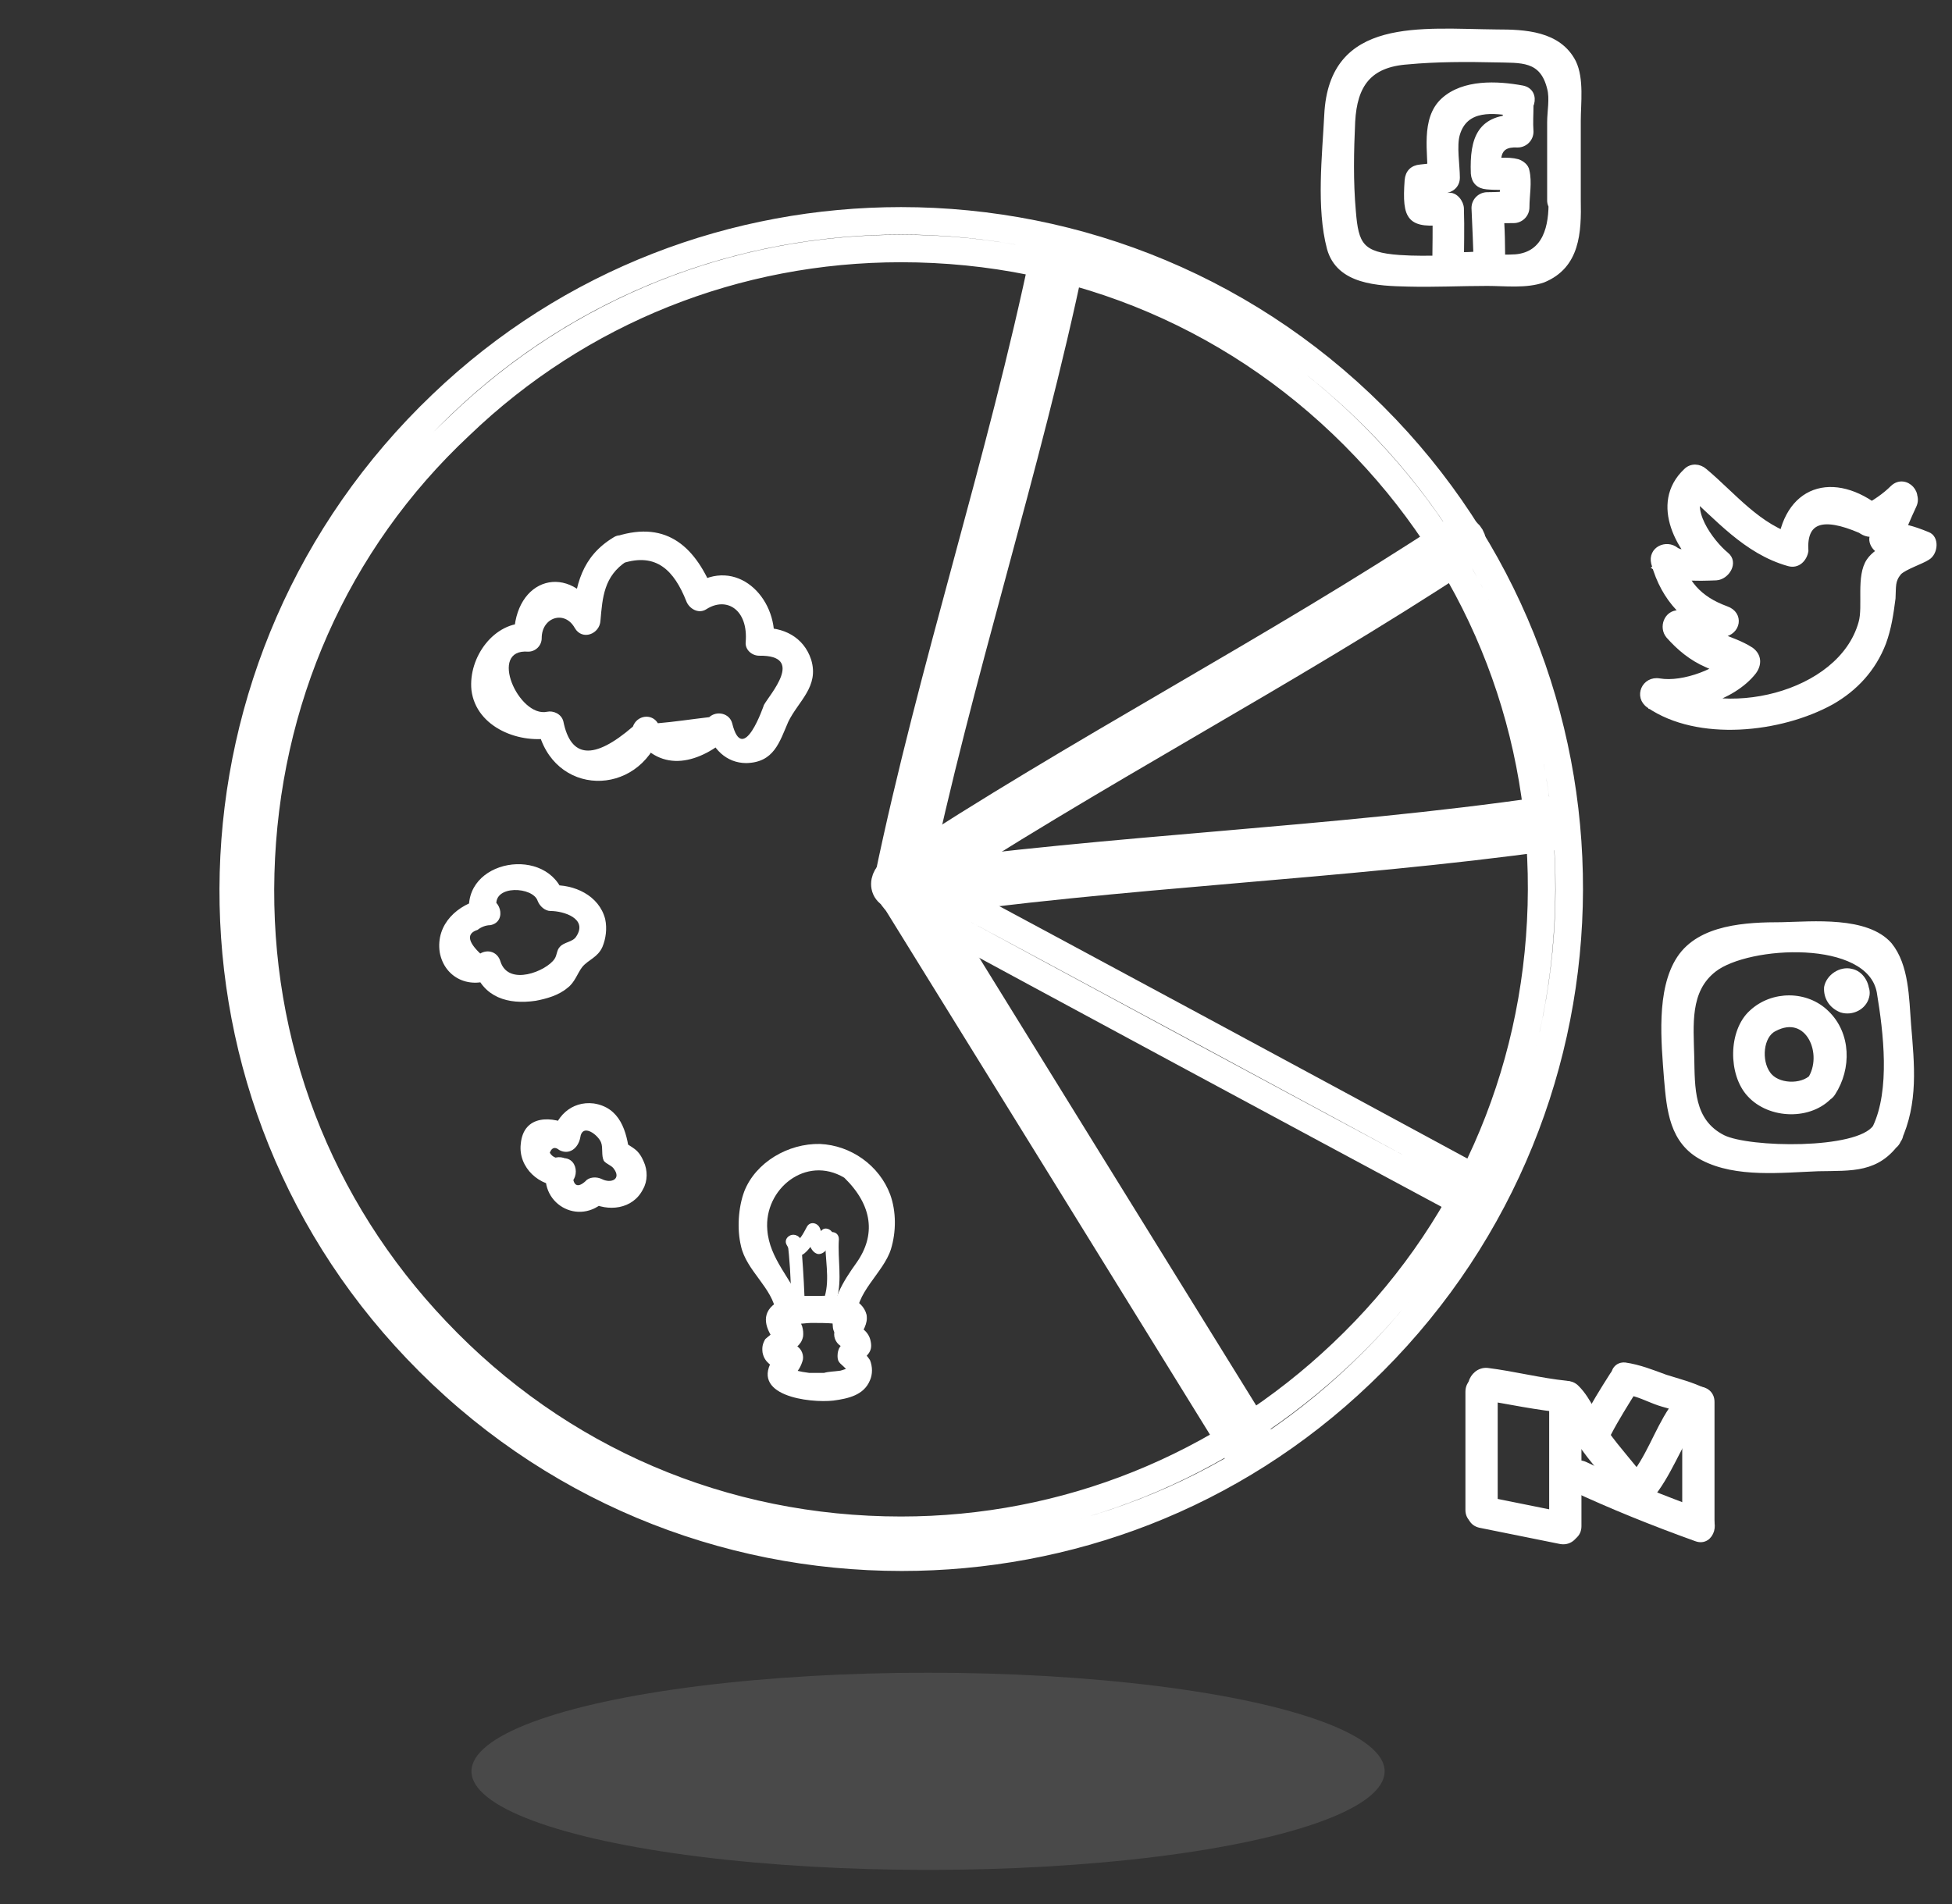 <?xml version="1.0" encoding="utf-8"?>
<!-- Generator: Adobe Illustrator 22.1.0, SVG Export Plug-In . SVG Version: 6.00 Build 0)  -->
<svg version="1.1" xmlns="http://www.w3.org/2000/svg" xmlns:xlink="http://www.w3.org/1999/xlink" x="0px" y="0px"
	 viewBox="0 0 289 282" style="enable-background:new 0 0 289 282;" xml:space="preserve">
<rect x="0" y="0" width="289" height="282" fill="#333333" stroke="none"/>
<style type="text/css">
	.st0{opacity:0.3;fill:#7C7C7C;}
	.st1{fill:#FFFFFF;stroke:#FFFFFF;stroke-width:0.678;stroke-miterlimit:10;}
	.st2{fill:#FFFFFF;}
	.st3{fill:none;stroke:#FFFFFF;stroke-width:4.066;stroke-miterlimit:10;}
</style>
<g id="Layer_2">
</g>
<g id="Layer_1">
	<g id="business_x5F_pr">
		<ellipse id="shadow_3_" class="st0" cx="137.4" cy="262.3" rx="67.6" ry="14.6"/>
		<g id="social_media">
			<g id="twitter">
				<g>
					<g>
						<path class="st1" d="M280.2,72.2c-1.2,1.2-2.7,2.2-4.2,3c0.8,0.1,1.6,0.3,2.4,0.3c-6.9-5.6-14.2-3.4-15,6
							c0.8-0.7,1.8-1.4,2.6-1.9c-5.6-1.5-9.4-6.4-13.6-9.9c-0.8-0.7-2-0.8-2.8,0c-5.2,4.9-0.9,12.2,3.3,15.5
							c0.5-1.2,0.9-2.3,1.5-3.5c-1.2,0.1-5.3,0.4-6.2-0.3c-1.5-1.2-3.9-0.1-3.4,2c1.5,5.4,4.9,8.9,10,10.8c0.1-1.4,0.4-2.7,0.5-3.9
							c-2.3,0.3-4.5,0.4-6.8,0.4c-1.8,0-2.6,2.2-1.5,3.5c1.6,1.8,3.4,3.3,5.7,4.3c1.4,0.7,3.4,0.7,4.6,1.5c-0.1-1.1-0.3-2.2-0.4-3.3
							c-2.2,2.6-7.7,4.7-11.2,4.1c-2.3-0.4-3.5,2.4-1.6,3.7c7.3,5,19.5,3.7,27.1-0.5c3.5-2,6.2-4.9,7.7-8.8c0.8-2.2,1.1-4.3,1.4-6.6
							c0.1-1.8-0.1-2.6,0.9-3.8c0.8-0.8,3.3-1.6,4.2-2.2c1.2-0.7,1.4-3,0-3.5c-2.2-0.9-3.9-1.4-6.2-1.4c0.7,0.8,1.4,1.8,1.9,2.6
							c0.7-1.8,1.5-3.7,2.3-5.4c1.1-2.3-2.4-4.5-3.5-2c-0.9,2.2-1.9,4.2-2.7,6.4c-0.5,1.2,0.8,2.6,1.9,2.6c1.4,0.3,2.8,0.5,4.2,0.8
							c0-1.2,0-2.3,0-3.5c-2,0.9-5.3,1.9-6.6,3.8c-1.6,2.3-0.5,6.8-1.2,9.2c-3,10.8-20.7,14.8-29.4,8.8c-0.5,1.2-1.1,2.4-1.6,3.7
							c4.9,0.9,12.1-1.2,15.2-5.2c0.8-1.1,0.8-2.4-0.4-3.3c-3.1-2-6.5-2-9.5-5.3c-0.5,1.2-0.9,2.3-1.5,3.5c2.3,0,4.5-0.1,6.8-0.4
							s2.8-3.1,0.5-3.9c-4.1-1.5-6.1-3.9-7.2-8c-1.1,0.7-2.3,1.4-3.4,2c2.3,1.8,6.4,1.6,9.1,1.5c1.6-0.1,3-2.3,1.5-3.5
							c-2.2-1.8-6.1-7-3.3-9.6c-0.9,0-1.9,0-2.8,0c4.7,4.1,8.9,9.2,15.3,11c1.4,0.4,2.4-0.7,2.6-1.9c-0.3-4.5,2.4-5.4,8-3
							c0.7,0.5,1.6,0.8,2.4,0.3c1.9-1.1,3.4-2.2,5-3.7C284.9,73.3,282.1,70.4,280.2,72.2L280.2,72.2z"/>
					</g>
				</g>
			</g>
			<g id="instagram">
				<g>
					<g>
						<path class="st1" d="M277.6,166.9c-2.6,3.7-18.7,3.4-22.5,1.5c-4.7-2.4-4.5-7.3-4.6-11.9c-0.1-4.7-0.7-9.8,3.3-12.9
							c5-3.9,22.9-4.9,24.4,3.3C279.2,152.9,280.2,161.4,277.6,166.9c-1.1,2.3,2.4,4.5,3.5,2c2.6-5.6,2-11.2,1.5-17.2
							c-0.3-3.9-0.3-8.7-2.8-11.8c-3.4-3.9-11.4-3.1-16-3c-5.2,0-12.1,0.3-15.2,5c-3.1,4.7-2.3,12.5-1.9,17.8
							c0.4,4.7,0.8,9.4,5.4,11.8c5,2.6,11.7,1.8,17.1,1.6c5-0.1,8.8,0.3,11.9-4.2C282.6,166.8,279.1,164.7,277.6,166.9z"/>
					</g>
				</g>
				<g>
					<g>
						<path class="st1" d="M271.4,161.9c2.4-3.7,2.3-8.8-0.9-11.9c-3-3-8.1-3-11.2-0.1c-3.1,2.8-3.1,9.2-0.3,12.2
							c3,3.3,9.1,3.5,12.1,0.1c1.8-1.9-1.1-4.9-2.8-2.8c-1.5,1.6-5.2,1.5-6.5-0.4c-1.4-1.9-1.1-5.6,0.9-6.6c5-2.7,7.7,3.8,5.2,7.5
							C266.5,162,270,164.1,271.4,161.9z"/>
					</g>
				</g>
				<g>
					<g>
						<path class="st1" d="M276.4,147.1c0.1-1.4-0.8-3-2.3-3.3c-1.6-0.4-3.4,0.8-3.7,2.4c-0.1,1.5,0.7,2.8,2.2,3.4
							c1.6,0.5,3.4-0.4,3.8-2c0.3-1.1-0.3-2.3-1.4-2.4c-1.1-0.3-2.3,0.3-2.4,1.4v0.1c0.1-0.4,0.4-0.7,0.8-0.7
							c0.4-0.1,0.4-0.3,0.7-0.1c0.5,0.1,0.7,0.7,0.5,1.2c-0.1,0.3-0.1,0.4-0.4,0.5c-0.3,0.1-0.9,0.1-1.2,0c-0.3-0.1-0.4-0.4-0.5-0.7
							c0.1,0.3,0-0.3,0,0c-0.1,1.1,0.9,2,2,2C275.6,149,276.4,148.2,276.4,147.1z"/>
					</g>
				</g>
			</g>
			<g id="medium">
				<g>
					<g>
						<path class="st1" d="M217.3,206.1c0,5.8,0,11.7,0,17.5c0,2.6,4.1,2.6,4.1,0c0-5.8,0-11.7,0-17.5
							C221.4,203.4,217.3,203.4,217.3,206.1L217.3,206.1z"/>
					</g>
				</g>
				<g>
					<g>
						<path class="st1" d="M219.1,225.9c3.9,0.8,8,1.6,11.9,2.4c2.6,0.5,3.7-3.4,1.1-3.9c-3.9-0.8-8-1.6-11.9-2.4
							C217.6,221.4,216.5,225.3,219.1,225.9L219.1,225.9z"/>
					</g>
				</g>
				<g>
					<g>
						<path class="st1" d="M233.8,226c0-6,0-11.8,0-17.8c0-2.6-4.1-2.6-4.1,0c0,6,0,11.8,0,17.8C229.8,228.6,233.8,228.6,233.8,226
							L233.8,226z"/>
					</g>
				</g>
				<g>
					<g>
						<path class="st1" d="M219.2,206.9c4.2,0.7,8.4,1.6,12.7,2c2.6,0.3,2.6-3.8,0-4.1c-3.9-0.4-7.7-1.4-11.7-1.9
							C217.7,202.7,216.5,206.6,219.2,206.9L219.2,206.9z"/>
					</g>
				</g>
				<g>
					<g>
						<path class="st1" d="M243.7,219.6c-1.9-2.6-4.1-4.9-6-7.6c-1.5-2-2.4-4.7-4.2-6.5c-1.8-1.9-4.7,0.9-2.8,2.8
							c0.8,0.8,1.4,2.3,1.9,3.4c0.8,1.4,1.8,2.7,2.7,3.9c1.8,2.3,3.7,4.5,5.4,6.8C242.4,224.5,245.2,221.7,243.7,219.6L243.7,219.6z
							"/>
					</g>
				</g>
				<g>
					<g>
						<path class="st1" d="M238.2,212.3c1.2-2.3,2.6-4.5,3.9-6.6c1.4-2.2-2.2-4.2-3.5-2c-1.4,2.2-2.7,4.3-3.9,6.6
							C233.4,212.6,236.9,214.6,238.2,212.3L238.2,212.3z"/>
					</g>
				</g>
				<g>
					<g>
						<path class="st1" d="M244.3,221.8c2.8-3.3,4.2-7.6,6.6-11.1c1.5-2.2-2-4.2-3.5-2c-2.2,3.3-3.4,7.3-6,10.3
							C239.8,220.8,242.6,223.8,244.3,221.8L244.3,221.8z"/>
					</g>
				</g>
				<g>
					<g>
						<path class="st1" d="M240.7,206.2c1.6,0.1,3.4,1.1,4.9,1.6c1.5,0.5,3.3,0.8,4.7,1.6c2.3,1.1,4.5-2.3,2-3.5
							c-1.8-0.9-3.8-1.4-5.7-2c-1.9-0.7-3.9-1.5-6-1.8C238.2,201.9,238.2,205.9,240.7,206.2L240.7,206.2z"/>
					</g>
				</g>
				<g>
					<g>
						<path class="st1" d="M249.4,207.6c0,6,0,11.9,0,17.9c0,2.6,4.1,2.6,4.1,0c0-6,0-11.9,0-17.9C253.5,205,249.4,205,249.4,207.6
							L249.4,207.6z"/>
					</g>
				</g>
				<g>
					<g>
						<path class="st1" d="M232.5,220.3c6,2.8,12.2,5.3,18.6,7.6c2.4,0.9,3.5-3,1.1-3.9c-5.8-2.2-11.9-4.5-17.5-7.2
							C232.2,215.7,230.2,219.2,232.5,220.3L232.5,220.3z"/>
					</g>
				</g>
			</g>
			<g id="facebook">
				<g>
					<g>
						<path class="st1" d="M222.9,15.4c-0.1,1.4-0.1,2.6,0,3.9c0.7-0.7,1.4-1.4,2-2c-5.8-0.1-7,3.1-6.8,8.4c0.1,1.2,0.8,1.9,2,2
							c3.3,0.3,2.2-0.7,2,3c0.7-0.7,1.4-1.4,2-2c-1.4,0-2.7,0.1-3.9,0.1c-1.1,0-2,0.9-2,2c0.1,2.8,0.3,5.8,0.3,8.7
							c0.7-0.7,1.4-1.4,2-2c-2,0.1-4.1,0.3-6.1,0.1c0.7,0.7,1.4,1.4,2,2c0-2.8,0.1-5.8,0-8.7c0-0.9-0.9-2.2-2-2
							c-0.5,0-1.1,0.1-1.6,0.1c-1.8,0.1-2.2,0.1-1.1,0.1c0.5,0.9,0.7-2.7,0.7-2.4c-0.7,0.7-1.4,1.4-2,2c1.1-0.1,2.3-0.3,3.4-0.4
							c1.1-0.1,2-0.8,2-2c0-1.8-0.5-4.7,0-6.4c1.2-4.1,5.4-3.5,8.5-3c2.6,0.5,3.7-3.4,1.1-3.9c-3.8-0.7-8.7-0.9-11.7,1.8
							c-3.1,2.8-1.9,7.9-2,11.5c0.7-0.7,1.4-1.4,2-2c-1.1,0.1-2.3,0.3-3.4,0.4c-1.2,0.1-1.9,0.8-2,2c-0.4,5.7,0.3,6.9,6.1,6.2
							c-0.7-0.7-1.4-1.4-2-2c0.1,2.8,0,5.8,0,8.7c0,1.1,0.9,1.9,2,2c2,0.1,4.1,0,6.1-0.1c1.1-0.1,2-0.8,2-2c0-2.8,0-5.8-0.3-8.7
							c-0.7,0.7-1.4,1.4-2,2c1.4-0.1,2.7-0.1,3.9-0.1c1.1,0,2-0.9,2-2c0-1.8,0.4-3.7,0-5.4c-0.1-0.7-0.8-1.2-1.4-1.4
							c-1.5-0.4-3.3-0.1-4.7-0.1c0.7,0.7,1.4,1.4,2,2c-0.1-1.9-0.7-4.5,2.7-4.3c1.1,0,2-0.9,2-2c-0.1-1.4,0-2.6,0-3.9
							C227.1,12.7,223,12.7,222.9,15.4L222.9,15.4z"/>
					</g>
				</g>
				<g>
					<g>
						<path class="st1" d="M233.7,29.6c0-3.9,0-7.7,0-11.7c0-2.6,0.5-6.2-0.7-8.7c-2.2-4.3-7.3-4.5-11.4-4.5
							c-11.2-0.1-24.5-1.9-25.2,12.3c-0.3,6-1.2,13.8,0.4,19.8c1.4,5,7.2,5.2,11.7,5.3c3.9,0.1,7.7-0.1,11.7-0.1
							c2.7,0,5.7,0.4,8.3-0.5C233.6,39.4,233.8,34.4,233.7,29.6c-0.1-2.6-4.2-2.6-4.1,0c0.1,3.9-0.8,8-5.2,8.4c-1.4,0.1-2.8,0-4.3,0
							c-4.2,0-8.5,0.4-12.9,0.1c-5.7-0.4-6.4-1.9-6.8-6.8c-0.4-4.5-0.3-8.9-0.1-13.3c0.3-5.4,2.4-8.4,8.1-8.8
							c4.2-0.4,8.8-0.4,13-0.3c3.8,0.1,6.9-0.3,8,4.2c0.4,1.5,0,3.4,0,5c0,3.9,0,7.7,0,11.7C229.6,32.2,233.7,32.2,233.7,29.6z"/>
					</g>
				</g>
			</g>
		</g>
		<g id="pie_chart">
			<g id="lightbulb_1_">
				<g>
					<g>
						<path class="st2" d="M126.9,195.4c-0.5-3.8,3.9-6.9,5-10.4c0.8-2.6,0.8-5.6-0.1-8.1c-1.6-4.3-5.8-7.3-10.4-7.5
							c-4.7-0.1-9.5,2.7-11.2,7c-0.9,2.4-1.1,5.6-0.5,8.1c0.8,3.7,4.7,6.2,5.2,9.9c0.4,2.6,4.3,1.5,3.9-1.1
							c-1.6-3.9-4.9-6.9-5.2-11.2c-0.5-6,5.7-11.1,11.4-7.7c4.2,4.1,4.7,8.5,1.8,12.6c-2,2.8-3.9,5.8-3.5,9.4
							C123.4,199,127.3,197.9,126.9,195.4L126.9,195.4z"/>
					</g>
				</g>
				<g>
					<g>
						<path class="st2" d="M118.1,203c0.3-0.4,0.5-0.8,0.7-1.4c0.3-0.8-0.1-1.9-0.9-2.3c-0.1-0.1-0.4-0.3-0.5-0.3
							c-0.3-0.1-0.3-0.1-0.1,0c-0.1,0.5-0.1,1.1-0.3,1.6c0.5-1.1,1.6-1.2,1.9-2.7c0.1-0.8-0.1-2.3-1.1-2.6c-0.5-0.3-0.8,0.7-0.4,0.8
							c0,0,0.4-0.1,0.5-0.1c0.5,0.1,1.5-0.1,2.2-0.1c1.1,0,2.3,0,3.4,0.1c0.3,0,0.5,0,0.8,0c0.1,0,0.4,0,0.5,0
							c0.5,0.1,0.4-0.1-0.1-1.1c-0.8-0.1-1.2,2.2-1.2,2.7c0,0.9,0.7,1.8,1.5,1.9c0.7-1.2,0.8-1.5,0.1-0.8c-0.3,0.1-0.5,0.4-0.7,0.7
							c-0.3,0.4-0.4,0.9-0.4,1.4s0.1,0.8,0.4,1.1c0.1,0.1,0.9,0.8,0.9,0.9c0.3,0.3,0.3,0.1,0-0.1c-0.4,0.1-0.8,0.3-1.1,0.3
							c-0.7,0.1-1.5,0.1-2.2,0.3c-0.7,0-1.5,0-2.2,0C119,203.2,118.5,203.1,118.1,203C117.3,202.7,117.3,202.7,118.1,203
							c1.5-2.2-2-4.2-3.5-2c-3.9,5.7,5.3,6.8,8.8,6.4c2.2-0.3,4.5-0.8,5.4-3c0.4-0.9,0.4-2,0-3c-0.3-0.5-1.2-1.5-1.4-1.5
							c0,0.7,0,1.4,0,2c0.7-1.2,1.9-1.5,1.5-3.3c-0.3-1.6-1.8-2.4-3.3-2.8c0.5,0.7,0.9,1.4,1.5,1.9c0,0.5,0.8-0.8,0.9-1.1
							c0.3-0.7,0.4-1.2,0.3-1.9c-0.3-1.2-1.2-2-2.3-2.4c-1.6-0.5-3.7-0.4-5.4-0.4c-1.9,0-4.2-0.1-5.8,1.1c-2.3,1.6-1.4,3.9,0,5.7
							c-0.1-0.5-0.1-1.1-0.3-1.6c-0.1,0.4-0.9,0.9-1.2,1.2c-0.4,0.7-0.5,1.2-0.4,2c0.3,1.5,1.4,2,2.6,2.7c-0.3-0.8-0.7-1.5-0.9-2.3
							c-0.1,0.1-0.1,0.3-0.3,0.3C113.1,203.1,116.6,205.1,118.1,203z"/>
					</g>
				</g>
				<g>
					<g>
						<path class="st2" d="M116.6,183.8c0.3,2.7,0.5,5.4,0.5,8.1c0,1.4,2,1.4,2,0c-0.1-2.7-0.3-5.4-0.5-8.1
							C118.5,182.6,116.5,182.6,116.6,183.8L116.6,183.8z"/>
					</g>
				</g>
				<g>
					<g>
						<path class="st2" d="M123.9,192.3c0.8-2.8,0.1-5.8,0.3-8.8c0-1.4-2-1.4-2,0c-0.1,2.8,0.7,5.8-0.1,8.5
							C121.7,193.2,123.9,192.3,123.9,192.3z"/>
					</g>
				</g>
				<g>
					<g>
						<path class="st2" d="M116.5,184.4c0.4,0.8,1.4,1.9,2.3,1.4c0.9-0.5,1.8-2,2.4-3.1c-0.7-0.1-1.2-0.1-1.9-0.3
							c0.3,0.9,0.5,3,1.8,3.3c1.1,0.1,1.8-1.4,2.2-2.2c0.5-1.2-1.2-2.2-1.8-1.1c-0.1,0.3-0.3,0.5-0.4,0.8c-0.1,0.3-0.7,0.5-0.1,0.4
							c0.3,0,0.5,0.1,0.8,0.1c0.4,0.3,0-0.7,0-0.7c-0.1-0.4-0.3-0.8-0.4-1.1c-0.3-0.8-1.4-1.1-1.9-0.3c-0.4,0.7-0.9,1.9-1.8,2.4
							c0.4,0,0.7,0,1.1,0c-0.3-0.1-0.4-0.4-0.5-0.7C117.5,182.2,115.8,183.3,116.5,184.4L116.5,184.4z"/>
					</g>
				</g>
			</g>
			<g id="clouds">
				<g>
					<g>
						<path class="st2" d="M92.2,83.4c5-1.6,7.6,1.1,9.4,5.6c0.4,1.1,1.8,2,3,1.2c3-1.9,6.2,0.1,5.8,4.9c-0.1,1.1,0.9,2,2,2
							c6.9-0.1,1.5,5.8,0.7,7.3c0,0-3.1,9.2-4.7,2.7c-0.4-1.5-2.3-1.9-3.4-0.9c-2.6,0.3-5.2,0.7-7.6,0.9c-0.9-1.5-3.1-1.2-3.7,0.5
							c-5.8,5-9.2,4.7-10.3-0.8c-0.3-1.1-1.5-1.6-2.4-1.4c-4.2,0.9-8.8-9.4-2.8-8.9c1.1,0,2-0.9,2-2c0-3.1,3.4-4.2,4.9-1.5
							c1.1,1.9,3.7,0.9,3.8-1.1c0.3-3.4,0.5-6.6,3.9-8.8c2.2-1.4,0.1-4.9-2-3.5c-4.6,2.8-5.7,7-6,12.3c1.2-0.4,2.6-0.7,3.8-1.1
							c-4.2-7.7-12.5-5.3-12.5,3.5c0.7-0.7,1.4-1.4,2-2c-4.9-0.3-8.8,5-8.3,9.9c0.7,5.6,7.3,8.1,12.2,7c-0.8-0.4-1.6-0.9-2.4-1.4
							c2.2,10.2,14.9,10.4,18.2,0.8c-1.2,0.1-2.4,0.3-3.7,0.5c3.8,5.6,9.6,3.9,14-0.1c-1.1-0.3-2.3-0.5-3.4-0.9
							c0.7,2.7,2.8,4.9,5.8,4.9c4.1-0.1,4.9-3.1,6.2-6.1c1.5-3.1,4.6-5.2,3.4-9.2c-1.1-3.4-4.2-4.9-7.5-4.7c0.7,0.7,1.4,1.4,2,2
							c0.5-6.6-5.6-12.6-11.9-8.4c0.9,0.4,2,0.8,3,1.2c-2.6-6.6-6.8-10.8-14.4-8.4C88.7,80.3,89.8,84.2,92.2,83.4z"/>
					</g>
				</g>
				<g>
					<g>
						<path class="st2" d="M73.5,134.1c-0.4-3.1,5.4-2.8,6.1-0.7c0.3,0.8,1.1,1.5,1.9,1.5c1.9,0,5.6,1.1,3.8,3.8
							c-0.5,0.8-1.8,0.8-2.4,1.5c-0.5,0.5-0.4,1.2-0.8,1.8c-1.2,1.8-6.8,4.1-8,0.4c-0.4-1.4-1.8-1.9-3-1.2c-1.9-1.8-2-3-0.4-3.5
							c0.5-0.4,1.2-0.7,1.9-0.7c2.6-0.5,1.5-4.5-1.1-3.9c-3.7,0.8-7,3.7-6.4,7.9c0.7,3.9,4.6,5.6,8.1,3.8c-0.9-0.4-2-0.8-3-1.2
							c1.4,4.1,5,5.2,9.1,4.6c1.6-0.3,3.4-0.8,4.7-1.9c1.1-0.8,1.5-2.2,2.2-3.1c0.9-1.1,2.3-1.4,3-3c0.5-1.2,0.7-2.7,0.4-4.1
							c-0.9-3.5-4.6-5.2-8-5c0.7,0.5,1.4,0.9,1.9,1.5c-2.3-7.5-15.2-5.4-14,2.8C70,137.8,73.9,136.7,73.5,134.1L73.5,134.1z"/>
					</g>
				</g>
				<g>
					<g>
						<path class="st2" d="M81,172.7c-1.5,5.4,4.7,9.1,8.7,5c-0.8,0.1-1.6,0.3-2.4,0.3c2.7,1.5,6.4,1.1,7.9-1.9
							c0.7-1.2,0.7-2.8,0.1-4.1c-0.3-0.7-0.7-1.4-1.4-1.9c-0.1-0.1-1.8-1.2-1.2-0.7c0.1,0.5,0.4,0.9,0.5,1.5
							c-0.4-3.4-1.4-6.9-5.3-7.5c-3.3-0.4-5.8,2-6.2,5.2c1.1-0.5,2-1.2,3.1-1.8c-3-1.6-7.3-1.8-7.7,2.6c-0.4,3.5,2.8,6.4,6.2,6.2
							c2.6-0.1,2.6-4.2,0-4.1c-0.8,0.1-1.5-0.1-1.9-0.8c0.3-0.8,0.8-0.9,1.4-0.4c1.5,0.8,2.8-0.3,3.1-1.8c0.3-2.3,2.7-0.4,3.1,0.7
							c0.3,0.8,0,1.9,0.4,2.7c0.4,0.5,1.2,0.7,1.5,1.2c1.1,1.5-0.4,2.2-1.8,1.5c-0.8-0.4-1.9-0.3-2.4,0.3c-1.2,1.1-1.9,0.7-1.9-1.1
							C85.6,171.4,81.6,170.3,81,172.7L81,172.7z"/>
					</g>
				</g>
			</g>
			<g id="circle_and_lines">
				<g>
					<path class="st3" d="M133.4,36.8c26.3,0,50.7,10.4,68.8,29.5c17.5,18.4,26.7,42.4,26,67.8s-11.1,48.9-29.5,66.3
						c-17.8,16.9-40.9,26.2-65.3,26.2c-26.3,0-50.7-10.4-68.8-29.5c-17.5-18.4-26.7-42.4-26-67.8S49.6,80.3,68.1,63
						C85.8,46,109,36.8,133.4,36.8L133.4,36.8 M133.4,32.7c-24.4,0-48.9,8.9-68,27.2C25.8,97.7,24,160.3,61.7,199.8
						c19.5,20.5,45.5,30.8,71.8,30.8c24.4,0,48.9-8.9,68-27.2c39.6-37.7,41.3-100.3,3.7-139.9C185.7,43,159.6,32.7,133.4,32.7
						L133.4,32.7z"/>
				</g>
				<g>
					<g>
						<path class="st3" d="M132,132.5c28.6,15.5,57.2,30.9,85.7,46.2c2.3,1.2,4.3-2.3,2-3.5c-28.6-15.5-57.2-30.9-85.7-46.2
							C131.8,127.7,129.7,131.3,132,132.5L132,132.5z"/>
					</g>
				</g>
				<g>
					<g>
						<path class="st3" d="M154.7,37.1c-6.5,31.3-16.7,61.8-23.2,93.1c-0.5,2.6,3.4,3.7,3.9,1.1c6.5-31.3,16.7-61.8,23.2-93.1
							C159.2,35.6,155.2,34.5,154.7,37.1L154.7,37.1z"/>
					</g>
				</g>
				<g>
					<g>
						<path class="st3" d="M228.7,120c-31.7,4.6-63.8,5.6-95.4,10c-2.6,0.4-1.5,4.3,1.1,3.9c31.7-4.6,63.8-5.6,95.4-10
							C232.3,123.5,231.3,119.6,228.7,120L228.7,120z"/>
					</g>
				</g>
				<g>
					<g>
						<path class="st3" d="M215,78.8c-26.7,17.6-55.3,32.3-82,49.9c-2.2,1.5-0.1,5,2,3.5c26.7-17.6,55.3-32.3,82-49.9
							C219.3,80.8,217.3,77.3,215,78.8L215,78.8z"/>
					</g>
				</g>
				<g>
					<g>
						<path class="st3" d="M131.6,131.7c17.1,27.6,34.2,55.3,51.2,82.8c1.4,2.2,4.9,0.1,3.5-2c-17.1-27.6-34.2-55.3-51.2-82.8
							C133.7,127.5,130.3,129.5,131.6,131.7L131.6,131.7z"/>
					</g>
				</g>
			</g>
		</g>
	</g>
</g>
</svg>
